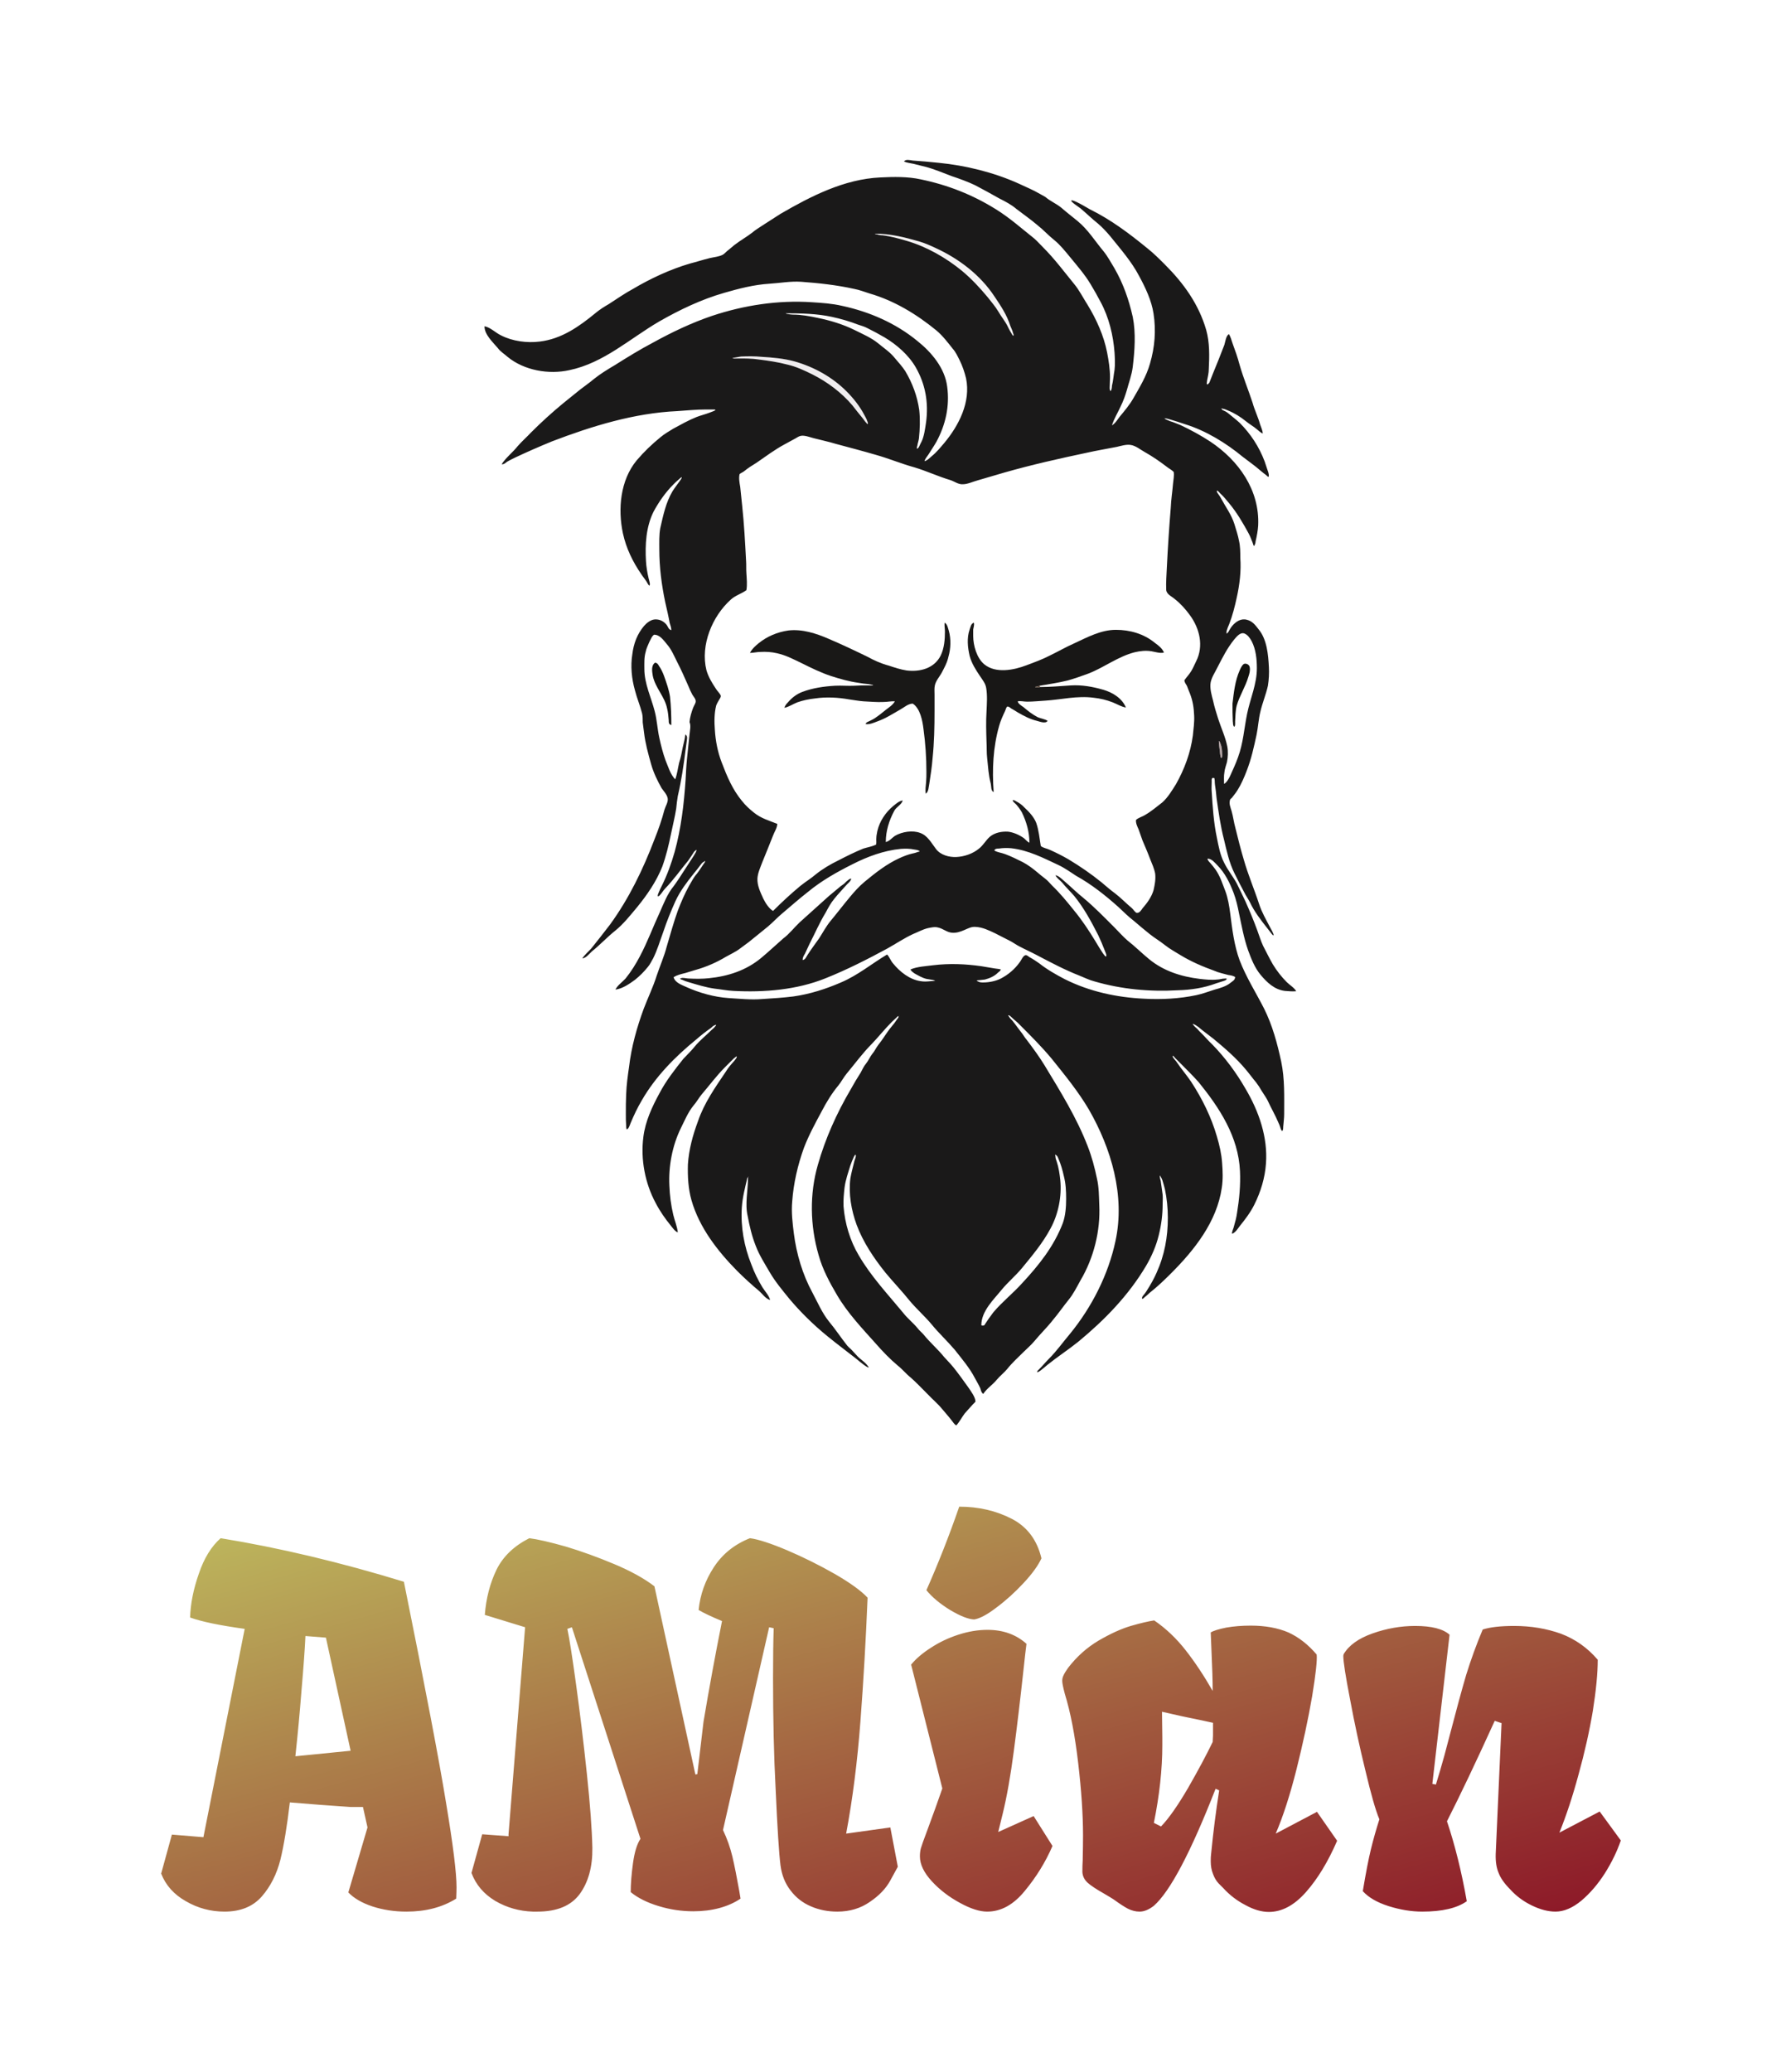 <svg xmlns="http://www.w3.org/2000/svg" version="1.1" xmlns:xlink="http://www.w3.org/1999/xlink" viewBox="0 0 5.481 6.375"><g transform="matrix(1,0,0,1,0.492,4.636)"><rect width="6.375" height="6.375" x="-0.939" y="-4.636" fill="#ffffff"></rect><g clip-path="url(#SvgjsClipPath1002)"><g clip-path="url(#SvgjsClipPath1000b5869b0e-dd64-470b-98da-8a99ba2750d5)"><path d=" M 1.81 -1.012 C 1.812 -1.018 1.811 -1.016 1.808 -1.012 C 1.801 -0.982 1.793 -0.952 1.791 -0.921 C 1.787 -0.861 1.798 -0.801 1.82 -0.746 C 1.829 -0.721 1.841 -0.697 1.855 -0.674 C 1.862 -0.663 1.875 -0.649 1.878 -0.636 C 1.865 -0.639 1.854 -0.655 1.845 -0.663 C 1.821 -0.683 1.798 -0.704 1.776 -0.726 C 1.716 -0.787 1.66 -0.859 1.636 -0.943 C 1.626 -0.978 1.624 -1.016 1.625 -1.053 C 1.628 -1.099 1.64 -1.143 1.656 -1.186 C 1.675 -1.242 1.709 -1.29 1.742 -1.339 C 1.749 -1.351 1.759 -1.362 1.768 -1.372 C 1.77 -1.375 1.777 -1.382 1.775 -1.386 C 1.775 -1.386 1.767 -1.38 1.766 -1.379 C 1.757 -1.37 1.748 -1.361 1.739 -1.352 C 1.713 -1.326 1.691 -1.296 1.667 -1.268 C 1.658 -1.257 1.651 -1.244 1.642 -1.234 C 1.625 -1.213 1.615 -1.188 1.603 -1.164 C 1.577 -1.111 1.565 -1.047 1.568 -0.988 C 1.569 -0.959 1.573 -0.927 1.58 -0.898 C 1.584 -0.881 1.592 -0.862 1.594 -0.844 C 1.585 -0.847 1.578 -0.858 1.573 -0.864 C 1.555 -0.886 1.539 -0.909 1.526 -0.934 C 1.493 -0.995 1.479 -1.069 1.488 -1.138 C 1.494 -1.186 1.515 -1.231 1.538 -1.273 C 1.558 -1.311 1.584 -1.344 1.611 -1.378 C 1.623 -1.391 1.636 -1.403 1.647 -1.417 C 1.662 -1.435 1.681 -1.45 1.697 -1.466 C 1.701 -1.47 1.706 -1.473 1.709 -1.478 C 1.71 -1.478 1.712 -1.482 1.712 -1.482 C 1.711 -1.483 1.708 -1.482 1.707 -1.481 C 1.703 -1.48 1.699 -1.476 1.696 -1.473 C 1.68 -1.462 1.665 -1.45 1.65 -1.437 C 1.585 -1.384 1.525 -1.323 1.483 -1.25 C 1.47 -1.228 1.459 -1.205 1.449 -1.181 C 1.447 -1.176 1.445 -1.17 1.442 -1.165 C 1.442 -1.165 1.439 -1.161 1.437 -1.161 C 1.435 -1.163 1.435 -1.17 1.435 -1.172 C 1.434 -1.184 1.434 -1.196 1.434 -1.208 C 1.434 -1.228 1.434 -1.249 1.435 -1.269 C 1.436 -1.298 1.44 -1.326 1.444 -1.354 C 1.451 -1.414 1.468 -1.475 1.489 -1.532 C 1.502 -1.566 1.518 -1.599 1.529 -1.634 C 1.539 -1.664 1.552 -1.693 1.56 -1.724 C 1.571 -1.761 1.581 -1.798 1.594 -1.834 C 1.604 -1.86 1.615 -1.886 1.629 -1.911 C 1.636 -1.923 1.643 -1.937 1.653 -1.948 C 1.66 -1.957 1.666 -1.967 1.673 -1.977 C 1.674 -1.979 1.679 -1.984 1.678 -1.987 C 1.678 -1.987 1.675 -1.985 1.675 -1.985 C 1.673 -1.984 1.67 -1.982 1.668 -1.98 C 1.66 -1.969 1.651 -1.958 1.643 -1.948 C 1.622 -1.922 1.601 -1.894 1.587 -1.864 C 1.573 -1.833 1.56 -1.801 1.549 -1.768 C 1.539 -1.741 1.531 -1.713 1.518 -1.687 C 1.513 -1.679 1.509 -1.669 1.502 -1.661 C 1.49 -1.646 1.477 -1.633 1.462 -1.621 C 1.444 -1.608 1.424 -1.594 1.402 -1.591 C 1.408 -1.604 1.423 -1.614 1.433 -1.625 C 1.45 -1.646 1.465 -1.67 1.477 -1.693 C 1.501 -1.738 1.518 -1.785 1.539 -1.83 C 1.551 -1.857 1.562 -1.886 1.581 -1.909 C 1.587 -1.917 1.593 -1.926 1.599 -1.935 C 1.611 -1.954 1.624 -1.973 1.636 -1.992 C 1.641 -1.999 1.645 -2.006 1.649 -2.013 C 1.65 -2.015 1.652 -2.019 1.651 -2.021 C 1.651 -2.022 1.644 -2.015 1.644 -2.015 C 1.638 -2.006 1.632 -1.996 1.626 -1.988 C 1.602 -1.959 1.581 -1.929 1.555 -1.902 C 1.549 -1.896 1.545 -1.888 1.539 -1.882 C 1.539 -1.881 1.533 -1.877 1.533 -1.878 C 1.531 -1.879 1.533 -1.885 1.534 -1.887 C 1.537 -1.895 1.541 -1.903 1.545 -1.911 C 1.561 -1.943 1.574 -1.979 1.584 -2.014 C 1.604 -2.086 1.613 -2.162 1.618 -2.238 C 1.619 -2.258 1.62 -2.279 1.622 -2.299 C 1.625 -2.325 1.627 -2.351 1.63 -2.376 C 1.631 -2.388 1.635 -2.403 1.63 -2.414 C 1.631 -2.428 1.636 -2.445 1.641 -2.458 C 1.643 -2.464 1.65 -2.473 1.649 -2.479 C 1.649 -2.485 1.643 -2.492 1.639 -2.498 C 1.634 -2.507 1.63 -2.516 1.626 -2.526 C 1.615 -2.551 1.604 -2.576 1.591 -2.601 C 1.582 -2.619 1.574 -2.638 1.561 -2.653 C 1.55 -2.666 1.539 -2.683 1.521 -2.683 C 1.514 -2.679 1.51 -2.667 1.506 -2.66 C 1.502 -2.65 1.497 -2.641 1.495 -2.63 C 1.49 -2.613 1.491 -2.595 1.491 -2.578 C 1.491 -2.532 1.512 -2.49 1.523 -2.447 C 1.53 -2.42 1.531 -2.393 1.537 -2.366 C 1.542 -2.343 1.548 -2.319 1.556 -2.297 C 1.564 -2.278 1.571 -2.253 1.586 -2.238 C 1.592 -2.254 1.594 -2.272 1.598 -2.289 C 1.603 -2.304 1.606 -2.32 1.609 -2.336 C 1.612 -2.349 1.616 -2.363 1.617 -2.376 C 1.623 -2.372 1.623 -2.367 1.622 -2.36 C 1.621 -2.35 1.619 -2.34 1.618 -2.33 C 1.612 -2.282 1.605 -2.234 1.594 -2.187 C 1.592 -2.174 1.59 -2.161 1.589 -2.148 C 1.585 -2.122 1.578 -2.095 1.573 -2.07 C 1.566 -2.036 1.558 -2.002 1.546 -1.969 C 1.528 -1.924 1.5 -1.883 1.469 -1.845 C 1.448 -1.82 1.427 -1.793 1.401 -1.772 C 1.376 -1.752 1.355 -1.729 1.33 -1.709 C 1.322 -1.702 1.312 -1.688 1.3 -1.687 C 1.308 -1.699 1.319 -1.708 1.328 -1.718 C 1.348 -1.743 1.367 -1.767 1.386 -1.792 C 1.444 -1.872 1.487 -1.961 1.522 -2.053 C 1.534 -2.083 1.545 -2.114 1.553 -2.145 C 1.556 -2.155 1.564 -2.167 1.563 -2.178 C 1.562 -2.19 1.55 -2.202 1.544 -2.211 C 1.531 -2.234 1.519 -2.259 1.512 -2.284 C 1.503 -2.316 1.494 -2.348 1.49 -2.382 C 1.489 -2.392 1.487 -2.403 1.486 -2.413 C 1.486 -2.423 1.486 -2.432 1.484 -2.441 C 1.478 -2.465 1.468 -2.488 1.462 -2.512 C 1.452 -2.547 1.448 -2.587 1.454 -2.623 C 1.458 -2.656 1.469 -2.685 1.49 -2.71 C 1.498 -2.719 1.51 -2.729 1.523 -2.73 C 1.537 -2.731 1.55 -2.725 1.559 -2.714 C 1.564 -2.708 1.565 -2.699 1.574 -2.697 C 1.574 -2.705 1.571 -2.712 1.569 -2.719 C 1.565 -2.741 1.56 -2.762 1.555 -2.784 C 1.544 -2.837 1.537 -2.891 1.537 -2.945 C 1.537 -2.967 1.536 -2.99 1.54 -3.011 C 1.549 -3.05 1.557 -3.09 1.578 -3.125 C 1.585 -3.136 1.593 -3.146 1.6 -3.156 C 1.602 -3.159 1.607 -3.165 1.606 -3.168 C 1.606 -3.168 1.603 -3.166 1.603 -3.166 C 1.601 -3.165 1.599 -3.162 1.596 -3.16 C 1.591 -3.156 1.585 -3.15 1.58 -3.145 C 1.556 -3.121 1.535 -3.091 1.519 -3.061 C 1.496 -3.014 1.493 -2.96 1.496 -2.909 C 1.497 -2.892 1.5 -2.874 1.504 -2.857 C 1.505 -2.852 1.51 -2.839 1.507 -2.834 C 1.507 -2.834 1.504 -2.836 1.504 -2.836 C 1.502 -2.839 1.5 -2.842 1.498 -2.846 C 1.493 -2.854 1.486 -2.862 1.481 -2.87 C 1.455 -2.908 1.435 -2.949 1.425 -2.995 C 1.409 -3.07 1.417 -3.158 1.467 -3.219 C 1.49 -3.246 1.514 -3.269 1.541 -3.291 C 1.553 -3.301 1.567 -3.309 1.58 -3.317 C 1.604 -3.33 1.627 -3.343 1.652 -3.353 C 1.665 -3.358 1.678 -3.361 1.691 -3.366 C 1.695 -3.368 1.7 -3.369 1.704 -3.371 C 1.705 -3.371 1.711 -3.375 1.71 -3.375 C 1.709 -3.376 1.704 -3.376 1.702 -3.376 C 1.695 -3.376 1.687 -3.376 1.68 -3.376 C 1.651 -3.376 1.621 -3.373 1.592 -3.371 C 1.46 -3.365 1.33 -3.325 1.207 -3.278 C 1.168 -3.262 1.129 -3.245 1.091 -3.227 C 1.082 -3.222 1.071 -3.218 1.063 -3.211 C 1.06 -3.209 1.055 -3.206 1.052 -3.208 C 1.066 -3.229 1.086 -3.244 1.101 -3.263 C 1.114 -3.278 1.129 -3.291 1.142 -3.305 C 1.174 -3.337 1.207 -3.367 1.241 -3.395 C 1.258 -3.409 1.276 -3.423 1.293 -3.437 C 1.307 -3.448 1.322 -3.458 1.336 -3.47 C 1.356 -3.486 1.379 -3.5 1.401 -3.513 C 1.439 -3.537 1.478 -3.561 1.518 -3.582 C 1.576 -3.614 1.637 -3.643 1.699 -3.664 C 1.798 -3.697 1.903 -3.713 2.007 -3.706 C 2.038 -3.704 2.069 -3.702 2.099 -3.695 C 2.183 -3.677 2.264 -3.642 2.331 -3.587 C 2.375 -3.552 2.416 -3.503 2.423 -3.446 C 2.431 -3.386 2.418 -3.329 2.39 -3.277 C 2.382 -3.263 2.373 -3.25 2.365 -3.237 C 2.36 -3.23 2.355 -3.224 2.353 -3.217 C 2.362 -3.219 2.368 -3.226 2.375 -3.232 C 2.39 -3.244 2.402 -3.259 2.414 -3.273 C 2.459 -3.327 2.496 -3.399 2.481 -3.472 C 2.476 -3.492 2.47 -3.51 2.461 -3.528 C 2.455 -3.54 2.449 -3.553 2.44 -3.563 C 2.425 -3.582 2.409 -3.603 2.39 -3.619 C 2.329 -3.669 2.26 -3.711 2.184 -3.733 C 2.168 -3.738 2.153 -3.744 2.137 -3.747 C 2.083 -3.759 2.028 -3.765 1.973 -3.769 C 1.94 -3.771 1.908 -3.765 1.876 -3.763 C 1.828 -3.76 1.782 -3.748 1.737 -3.735 C 1.667 -3.715 1.6 -3.683 1.537 -3.647 C 1.446 -3.594 1.366 -3.519 1.26 -3.497 C 1.197 -3.483 1.121 -3.496 1.07 -3.538 C 1.06 -3.547 1.048 -3.554 1.04 -3.565 C 1.025 -3.583 0.999 -3.606 0.999 -3.632 C 1.017 -3.629 1.033 -3.612 1.05 -3.604 C 1.085 -3.586 1.13 -3.58 1.169 -3.585 C 1.236 -3.593 1.29 -3.631 1.341 -3.673 C 1.353 -3.683 1.367 -3.692 1.381 -3.7 C 1.406 -3.716 1.43 -3.733 1.456 -3.747 C 1.51 -3.779 1.57 -3.807 1.631 -3.825 C 1.651 -3.83 1.672 -3.837 1.693 -3.842 C 1.706 -3.845 1.72 -3.846 1.732 -3.852 C 1.739 -3.856 1.744 -3.863 1.75 -3.867 C 1.756 -3.872 1.762 -3.877 1.768 -3.882 C 1.786 -3.896 1.806 -3.907 1.824 -3.921 C 1.833 -3.929 1.844 -3.935 1.854 -3.942 C 1.873 -3.954 1.891 -3.966 1.91 -3.978 C 2.003 -4.032 2.106 -4.085 2.217 -4.09 C 2.257 -4.092 2.302 -4.093 2.342 -4.084 C 2.424 -4.067 2.501 -4.037 2.573 -3.992 C 2.615 -3.966 2.652 -3.933 2.691 -3.902 C 2.7 -3.894 2.709 -3.884 2.718 -3.875 C 2.753 -3.84 2.782 -3.801 2.813 -3.763 C 2.829 -3.744 2.841 -3.72 2.855 -3.698 C 2.882 -3.654 2.905 -3.603 2.915 -3.552 C 2.92 -3.526 2.924 -3.501 2.924 -3.475 C 2.924 -3.464 2.923 -3.453 2.923 -3.442 C 2.923 -3.442 2.923 -3.433 2.926 -3.433 C 2.929 -3.435 2.93 -3.446 2.93 -3.449 C 2.934 -3.465 2.935 -3.481 2.938 -3.498 C 2.94 -3.515 2.939 -3.534 2.938 -3.551 C 2.934 -3.604 2.921 -3.659 2.895 -3.707 C 2.885 -3.726 2.875 -3.744 2.864 -3.762 C 2.846 -3.792 2.823 -3.818 2.801 -3.845 C 2.787 -3.862 2.771 -3.882 2.754 -3.896 C 2.735 -3.911 2.72 -3.928 2.701 -3.943 C 2.68 -3.961 2.658 -3.976 2.636 -3.993 C 2.621 -4.006 2.602 -4.016 2.584 -4.025 C 2.559 -4.039 2.534 -4.053 2.509 -4.066 C 2.486 -4.077 2.461 -4.086 2.437 -4.094 C 2.41 -4.104 2.383 -4.116 2.355 -4.123 C 2.343 -4.126 2.331 -4.129 2.319 -4.132 C 2.31 -4.134 2.299 -4.135 2.29 -4.139 C 2.295 -4.147 2.309 -4.143 2.317 -4.142 C 2.344 -4.14 2.37 -4.138 2.397 -4.135 C 2.479 -4.127 2.565 -4.106 2.641 -4.072 C 2.664 -4.061 2.687 -4.052 2.709 -4.039 C 2.714 -4.036 2.72 -4.033 2.725 -4.03 C 2.74 -4.017 2.758 -4.01 2.774 -3.997 C 2.79 -3.983 2.807 -3.97 2.824 -3.956 C 2.856 -3.93 2.878 -3.894 2.904 -3.863 C 2.917 -3.847 2.927 -3.828 2.938 -3.81 C 2.965 -3.763 2.982 -3.714 2.994 -3.661 C 3.004 -3.611 3 -3.557 2.994 -3.507 C 2.991 -3.482 2.982 -3.459 2.976 -3.436 C 2.971 -3.419 2.965 -3.402 2.957 -3.386 C 2.948 -3.366 2.936 -3.347 2.93 -3.327 C 2.941 -3.334 2.947 -3.345 2.954 -3.354 C 2.969 -3.372 2.984 -3.39 2.995 -3.409 C 3.015 -3.444 3.036 -3.478 3.047 -3.517 C 3.062 -3.568 3.066 -3.619 3.058 -3.671 C 3.052 -3.711 3.033 -3.751 3.014 -3.786 C 2.99 -3.832 2.956 -3.87 2.924 -3.91 C 2.913 -3.923 2.9 -3.937 2.887 -3.948 C 2.868 -3.963 2.851 -3.98 2.833 -3.995 C 2.825 -4.001 2.817 -4.006 2.81 -4.012 C 2.809 -4.013 2.803 -4.018 2.805 -4.019 C 2.807 -4.021 2.818 -4.016 2.82 -4.015 C 2.835 -4.008 2.848 -4 2.862 -3.992 C 2.927 -3.96 2.984 -3.917 3.039 -3.872 C 3.058 -3.857 3.076 -3.839 3.093 -3.822 C 3.151 -3.764 3.197 -3.7 3.22 -3.621 C 3.231 -3.582 3.23 -3.54 3.228 -3.5 C 3.228 -3.488 3.225 -3.477 3.223 -3.466 C 3.223 -3.464 3.221 -3.455 3.222 -3.454 C 3.225 -3.451 3.229 -3.458 3.23 -3.459 C 3.234 -3.468 3.237 -3.478 3.241 -3.487 C 3.253 -3.516 3.265 -3.546 3.276 -3.575 C 3.279 -3.585 3.281 -3.603 3.29 -3.608 C 3.295 -3.6 3.298 -3.589 3.301 -3.58 C 3.309 -3.558 3.317 -3.536 3.323 -3.513 C 3.334 -3.474 3.35 -3.436 3.363 -3.396 C 3.369 -3.374 3.38 -3.352 3.386 -3.33 C 3.389 -3.321 3.394 -3.311 3.394 -3.302 C 3.387 -3.305 3.381 -3.311 3.375 -3.316 C 3.364 -3.325 3.353 -3.331 3.342 -3.34 C 3.326 -3.353 3.307 -3.365 3.287 -3.373 C 3.282 -3.375 3.276 -3.378 3.272 -3.378 C 3.271 -3.379 3.267 -3.379 3.267 -3.379 C 3.266 -3.378 3.27 -3.375 3.271 -3.374 C 3.276 -3.372 3.282 -3.369 3.287 -3.365 C 3.299 -3.355 3.311 -3.346 3.323 -3.335 C 3.357 -3.301 3.383 -3.261 3.4 -3.216 C 3.404 -3.205 3.407 -3.194 3.411 -3.183 C 3.412 -3.18 3.414 -3.172 3.412 -3.169 C 3.411 -3.168 3.406 -3.172 3.406 -3.173 C 3.399 -3.178 3.393 -3.183 3.387 -3.188 C 3.37 -3.203 3.351 -3.216 3.333 -3.23 C 3.281 -3.273 3.219 -3.311 3.154 -3.331 C 3.139 -3.336 3.124 -3.341 3.11 -3.345 C 3.106 -3.346 3.095 -3.35 3.092 -3.348 C 3.091 -3.348 3.097 -3.345 3.097 -3.345 C 3.101 -3.343 3.105 -3.342 3.109 -3.34 C 3.12 -3.337 3.13 -3.332 3.141 -3.328 C 3.173 -3.313 3.204 -3.296 3.233 -3.277 C 3.32 -3.219 3.385 -3.128 3.38 -3.019 C 3.379 -3.003 3.376 -2.987 3.372 -2.97 C 3.372 -2.967 3.371 -2.962 3.369 -2.959 C 3.369 -2.959 3.368 -2.956 3.367 -2.956 C 3.365 -2.958 3.364 -2.964 3.363 -2.966 C 3.359 -2.975 3.356 -2.985 3.351 -2.994 C 3.333 -3.027 3.315 -3.058 3.291 -3.087 C 3.282 -3.098 3.273 -3.109 3.263 -3.118 C 3.262 -3.119 3.255 -3.128 3.253 -3.126 C 3.252 -3.125 3.254 -3.12 3.255 -3.119 C 3.259 -3.113 3.263 -3.108 3.266 -3.102 C 3.28 -3.076 3.298 -3.052 3.307 -3.023 C 3.312 -3.006 3.318 -2.989 3.321 -2.972 C 3.325 -2.955 3.325 -2.937 3.325 -2.92 C 3.328 -2.879 3.323 -2.837 3.314 -2.797 C 3.308 -2.769 3.301 -2.742 3.291 -2.716 C 3.288 -2.709 3.285 -2.702 3.283 -2.695 C 3.283 -2.693 3.282 -2.688 3.283 -2.686 C 3.283 -2.686 3.288 -2.691 3.288 -2.691 C 3.292 -2.698 3.295 -2.704 3.3 -2.71 C 3.311 -2.723 3.327 -2.734 3.345 -2.729 C 3.362 -2.725 3.371 -2.713 3.381 -2.7 C 3.407 -2.669 3.411 -2.622 3.413 -2.583 C 3.414 -2.565 3.413 -2.545 3.41 -2.526 C 3.404 -2.499 3.393 -2.473 3.387 -2.447 C 3.381 -2.423 3.38 -2.399 3.375 -2.375 C 3.367 -2.338 3.359 -2.301 3.345 -2.265 C 3.337 -2.244 3.328 -2.223 3.316 -2.204 C 3.311 -2.196 3.305 -2.189 3.299 -2.181 C 3.297 -2.179 3.293 -2.177 3.293 -2.173 C 3.29 -2.163 3.295 -2.151 3.298 -2.141 C 3.303 -2.124 3.305 -2.106 3.31 -2.088 C 3.318 -2.056 3.326 -2.023 3.336 -1.99 C 3.349 -1.944 3.368 -1.9 3.383 -1.854 C 3.391 -1.829 3.405 -1.805 3.417 -1.782 C 3.42 -1.776 3.424 -1.77 3.426 -1.764 C 3.427 -1.763 3.428 -1.759 3.427 -1.758 C 3.426 -1.757 3.422 -1.762 3.422 -1.762 C 3.417 -1.768 3.413 -1.774 3.408 -1.78 C 3.389 -1.804 3.368 -1.831 3.355 -1.859 C 3.351 -1.867 3.346 -1.874 3.341 -1.883 C 3.329 -1.905 3.318 -1.927 3.307 -1.949 C 3.291 -1.981 3.283 -2.018 3.275 -2.052 C 3.264 -2.094 3.258 -2.138 3.252 -2.18 C 3.251 -2.194 3.249 -2.208 3.247 -2.222 C 3.246 -2.229 3.247 -2.236 3.245 -2.242 C 3.244 -2.242 3.24 -2.243 3.239 -2.242 C 3.236 -2.239 3.237 -2.234 3.237 -2.231 C 3.237 -2.22 3.236 -2.21 3.237 -2.2 C 3.24 -2.153 3.243 -2.105 3.253 -2.058 C 3.258 -2.033 3.263 -2.005 3.275 -1.982 C 3.286 -1.959 3.302 -1.94 3.314 -1.918 C 3.323 -1.9 3.332 -1.881 3.341 -1.862 C 3.354 -1.833 3.366 -1.804 3.377 -1.774 C 3.383 -1.758 3.388 -1.741 3.395 -1.726 C 3.405 -1.707 3.414 -1.688 3.425 -1.669 C 3.437 -1.649 3.452 -1.63 3.468 -1.614 C 3.477 -1.605 3.491 -1.597 3.497 -1.586 C 3.485 -1.585 3.474 -1.586 3.462 -1.587 C 3.43 -1.591 3.407 -1.613 3.387 -1.637 C 3.369 -1.659 3.359 -1.685 3.349 -1.712 C 3.336 -1.749 3.329 -1.788 3.321 -1.826 C 3.317 -1.847 3.312 -1.868 3.305 -1.887 C 3.293 -1.919 3.278 -1.95 3.254 -1.974 C 3.246 -1.982 3.237 -1.994 3.224 -1.994 C 3.225 -1.987 3.23 -1.984 3.234 -1.979 C 3.239 -1.973 3.244 -1.967 3.249 -1.96 C 3.263 -1.94 3.27 -1.917 3.279 -1.894 C 3.287 -1.873 3.291 -1.848 3.294 -1.825 C 3.3 -1.778 3.306 -1.727 3.323 -1.681 C 3.343 -1.629 3.373 -1.582 3.398 -1.533 C 3.424 -1.481 3.439 -1.425 3.451 -1.369 C 3.462 -1.316 3.46 -1.262 3.46 -1.208 C 3.46 -1.195 3.458 -1.181 3.457 -1.168 C 3.457 -1.166 3.457 -1.156 3.453 -1.156 C 3.453 -1.156 3.451 -1.16 3.45 -1.161 C 3.448 -1.167 3.446 -1.174 3.443 -1.18 C 3.433 -1.204 3.42 -1.226 3.409 -1.25 C 3.404 -1.26 3.397 -1.269 3.391 -1.279 C 3.386 -1.288 3.38 -1.297 3.374 -1.305 C 3.363 -1.318 3.353 -1.332 3.342 -1.345 C 3.313 -1.38 3.277 -1.411 3.242 -1.44 C 3.227 -1.452 3.211 -1.463 3.196 -1.476 C 3.193 -1.478 3.183 -1.486 3.178 -1.485 C 3.178 -1.485 3.185 -1.477 3.185 -1.477 C 3.19 -1.473 3.195 -1.468 3.199 -1.463 C 3.213 -1.45 3.225 -1.435 3.239 -1.422 C 3.278 -1.382 3.313 -1.335 3.341 -1.286 C 3.382 -1.217 3.41 -1.137 3.404 -1.056 C 3.401 -1.012 3.388 -0.969 3.368 -0.929 C 3.356 -0.905 3.34 -0.884 3.323 -0.863 C 3.318 -0.856 3.31 -0.844 3.301 -0.84 C 3.299 -0.839 3.299 -0.844 3.3 -0.845 C 3.301 -0.851 3.304 -0.856 3.305 -0.861 C 3.309 -0.875 3.313 -0.889 3.315 -0.904 C 3.322 -0.947 3.326 -0.989 3.324 -1.033 C 3.319 -1.139 3.261 -1.227 3.197 -1.306 C 3.18 -1.325 3.162 -1.343 3.144 -1.361 C 3.138 -1.367 3.132 -1.373 3.126 -1.379 C 3.124 -1.381 3.122 -1.383 3.121 -1.385 C 3.12 -1.385 3.117 -1.388 3.117 -1.388 C 3.116 -1.386 3.118 -1.382 3.119 -1.381 C 3.122 -1.376 3.127 -1.372 3.13 -1.367 C 3.144 -1.346 3.16 -1.328 3.174 -1.307 C 3.208 -1.255 3.236 -1.198 3.253 -1.139 C 3.261 -1.112 3.267 -1.086 3.269 -1.058 C 3.271 -1.033 3.272 -1.006 3.268 -0.981 C 3.253 -0.877 3.184 -0.79 3.112 -0.718 C 3.091 -0.697 3.069 -0.676 3.046 -0.658 C 3.041 -0.653 3.035 -0.648 3.03 -0.644 C 3.028 -0.642 3.026 -0.639 3.023 -0.64 C 3.021 -0.64 3.024 -0.646 3.024 -0.647 C 3.029 -0.653 3.034 -0.659 3.038 -0.666 C 3.049 -0.683 3.059 -0.701 3.067 -0.719 C 3.092 -0.774 3.102 -0.83 3.102 -0.889 C 3.102 -0.919 3.099 -0.948 3.093 -0.977 C 3.091 -0.986 3.088 -0.995 3.085 -1.005 C 3.084 -1.008 3.082 -1.012 3.08 -1.015 C 3.08 -1.016 3.078 -1.019 3.078 -1.019 C 3.076 -1.016 3.079 -1.006 3.08 -1.003 C 3.082 -0.988 3.084 -0.974 3.086 -0.96 C 3.087 -0.95 3.086 -0.94 3.086 -0.931 C 3.086 -0.898 3.082 -0.867 3.074 -0.835 C 3.066 -0.802 3.052 -0.77 3.035 -0.741 C 2.981 -0.65 2.908 -0.575 2.827 -0.508 C 2.796 -0.483 2.762 -0.461 2.731 -0.436 C 2.724 -0.43 2.717 -0.424 2.709 -0.418 C 2.707 -0.417 2.702 -0.413 2.7 -0.414 C 2.699 -0.414 2.701 -0.417 2.701 -0.418 C 2.703 -0.42 2.705 -0.422 2.707 -0.424 C 2.717 -0.434 2.726 -0.445 2.736 -0.455 C 2.76 -0.479 2.779 -0.506 2.801 -0.532 C 2.868 -0.614 2.919 -0.714 2.941 -0.818 C 2.971 -0.957 2.928 -1.102 2.859 -1.222 C 2.826 -1.278 2.785 -1.328 2.744 -1.379 C 2.714 -1.415 2.68 -1.449 2.646 -1.483 C 2.639 -1.491 2.63 -1.497 2.622 -1.505 C 2.62 -1.507 2.614 -1.513 2.611 -1.512 C 2.61 -1.511 2.613 -1.509 2.613 -1.508 C 2.616 -1.503 2.62 -1.499 2.624 -1.495 C 2.633 -1.484 2.641 -1.472 2.649 -1.462 C 2.656 -1.454 2.661 -1.444 2.668 -1.436 C 2.687 -1.411 2.706 -1.385 2.722 -1.359 C 2.771 -1.278 2.821 -1.198 2.855 -1.11 C 2.868 -1.077 2.877 -1.043 2.884 -1.009 C 2.89 -0.983 2.89 -0.956 2.891 -0.929 C 2.895 -0.849 2.874 -0.765 2.833 -0.696 C 2.822 -0.676 2.811 -0.654 2.797 -0.637 C 2.78 -0.616 2.765 -0.594 2.748 -0.574 C 2.73 -0.551 2.709 -0.531 2.691 -0.509 C 2.681 -0.497 2.669 -0.487 2.658 -0.476 C 2.642 -0.46 2.623 -0.443 2.608 -0.424 C 2.598 -0.412 2.585 -0.402 2.575 -0.39 C 2.563 -0.375 2.545 -0.364 2.534 -0.347 C 2.528 -0.351 2.527 -0.357 2.525 -0.364 C 2.52 -0.375 2.514 -0.385 2.508 -0.396 C 2.492 -0.427 2.468 -0.455 2.446 -0.483 C 2.423 -0.51 2.397 -0.534 2.375 -0.561 C 2.354 -0.586 2.329 -0.608 2.308 -0.633 C 2.284 -0.663 2.257 -0.691 2.233 -0.72 C 2.197 -0.765 2.164 -0.814 2.144 -0.868 C 2.128 -0.912 2.119 -0.962 2.125 -1.01 C 2.128 -1.028 2.133 -1.045 2.137 -1.062 C 2.138 -1.067 2.144 -1.079 2.141 -1.083 C 2.14 -1.084 2.136 -1.077 2.136 -1.077 C 2.132 -1.068 2.128 -1.059 2.125 -1.05 C 2.118 -1.027 2.11 -1.005 2.107 -0.981 C 2.105 -0.962 2.103 -0.943 2.104 -0.924 C 2.108 -0.872 2.124 -0.818 2.151 -0.773 C 2.189 -0.708 2.239 -0.655 2.287 -0.597 C 2.3 -0.58 2.318 -0.566 2.332 -0.549 C 2.337 -0.542 2.345 -0.536 2.35 -0.53 C 2.37 -0.505 2.394 -0.485 2.414 -0.46 C 2.423 -0.45 2.433 -0.44 2.442 -0.429 C 2.458 -0.409 2.473 -0.388 2.488 -0.367 C 2.496 -0.355 2.51 -0.337 2.51 -0.323 C 2.498 -0.311 2.488 -0.299 2.477 -0.287 C 2.468 -0.275 2.461 -0.261 2.451 -0.25 C 2.445 -0.253 2.441 -0.26 2.437 -0.265 C 2.427 -0.278 2.417 -0.289 2.407 -0.301 C 2.394 -0.317 2.377 -0.331 2.363 -0.346 C 2.346 -0.363 2.329 -0.381 2.311 -0.397 C 2.297 -0.408 2.285 -0.423 2.271 -0.434 C 2.247 -0.454 2.224 -0.478 2.203 -0.502 C 2.161 -0.549 2.117 -0.595 2.084 -0.651 C 2.061 -0.69 2.039 -0.731 2.027 -0.775 C 2.001 -0.865 1.999 -0.962 2.025 -1.052 C 2.048 -1.133 2.083 -1.211 2.126 -1.284 C 2.136 -1.302 2.146 -1.319 2.157 -1.336 C 2.162 -1.345 2.166 -1.355 2.173 -1.363 C 2.181 -1.373 2.185 -1.384 2.193 -1.394 C 2.2 -1.402 2.204 -1.412 2.211 -1.421 C 2.225 -1.438 2.236 -1.458 2.25 -1.475 C 2.257 -1.483 2.263 -1.491 2.269 -1.5 C 2.27 -1.501 2.275 -1.507 2.273 -1.509 C 2.272 -1.51 2.268 -1.507 2.268 -1.506 C 2.263 -1.501 2.257 -1.496 2.252 -1.491 C 2.231 -1.47 2.212 -1.446 2.191 -1.424 C 2.163 -1.396 2.139 -1.363 2.114 -1.333 C 2.104 -1.321 2.097 -1.307 2.088 -1.296 C 2.068 -1.272 2.051 -1.244 2.037 -1.217 C 2.017 -1.18 1.997 -1.143 1.982 -1.104 C 1.963 -1.051 1.95 -0.995 1.946 -0.939 C 1.943 -0.906 1.947 -0.873 1.951 -0.841 C 1.959 -0.778 1.978 -0.714 2.008 -0.659 C 2.024 -0.629 2.038 -0.596 2.059 -0.57 C 2.079 -0.546 2.096 -0.52 2.115 -0.496 C 2.12 -0.49 2.127 -0.485 2.132 -0.479 C 2.139 -0.472 2.146 -0.463 2.153 -0.457 C 2.164 -0.448 2.175 -0.44 2.182 -0.428 C 2.176 -0.429 2.172 -0.433 2.167 -0.436 C 2.158 -0.443 2.15 -0.449 2.142 -0.456 C 2.113 -0.479 2.083 -0.501 2.055 -0.524 C 2.012 -0.559 1.972 -0.598 1.936 -0.641 C 1.915 -0.667 1.894 -0.692 1.877 -0.721 C 1.862 -0.747 1.845 -0.773 1.834 -0.802 C 1.822 -0.832 1.815 -0.862 1.809 -0.894 C 1.8 -0.932 1.81 -0.973 1.81 -1.012 M 2.128 -1.932 C 2.127 -1.931 2.127 -1.932 2.127 -1.93 C 2.124 -1.922 2.117 -1.918 2.112 -1.912 C 2.1 -1.898 2.087 -1.885 2.076 -1.871 C 2.065 -1.858 2.057 -1.843 2.049 -1.828 C 2.03 -1.797 2.016 -1.764 1.999 -1.731 C 1.994 -1.721 1.99 -1.711 1.985 -1.701 C 1.981 -1.695 1.978 -1.689 1.978 -1.682 C 1.987 -1.683 1.989 -1.692 1.994 -1.699 C 2.005 -1.716 2.017 -1.732 2.029 -1.749 C 2.04 -1.766 2.05 -1.785 2.063 -1.801 C 2.083 -1.825 2.102 -1.85 2.122 -1.874 C 2.136 -1.891 2.152 -1.909 2.169 -1.923 C 2.203 -1.951 2.236 -1.977 2.275 -1.995 C 2.288 -2.001 2.303 -2.007 2.317 -2.01 C 2.323 -2.011 2.328 -2.013 2.334 -2.015 C 2.335 -2.015 2.34 -2.016 2.338 -2.017 C 2.333 -2.021 2.328 -2.021 2.322 -2.022 C 2.308 -2.025 2.294 -2.025 2.28 -2.024 C 2.228 -2.019 2.177 -2 2.132 -1.977 C 2.084 -1.953 2.036 -1.926 1.995 -1.892 C 1.968 -1.871 1.942 -1.848 1.916 -1.826 C 1.9 -1.813 1.886 -1.797 1.87 -1.784 C 1.85 -1.768 1.831 -1.752 1.812 -1.737 C 1.803 -1.73 1.794 -1.724 1.785 -1.717 C 1.772 -1.707 1.756 -1.7 1.742 -1.692 C 1.714 -1.675 1.682 -1.661 1.65 -1.652 C 1.639 -1.649 1.628 -1.645 1.617 -1.642 C 1.605 -1.639 1.591 -1.636 1.581 -1.629 C 1.586 -1.612 1.605 -1.606 1.62 -1.599 C 1.66 -1.581 1.706 -1.568 1.75 -1.565 C 1.784 -1.563 1.819 -1.559 1.854 -1.562 C 1.886 -1.564 1.918 -1.566 1.95 -1.57 C 2 -1.577 2.05 -1.593 2.096 -1.613 C 2.148 -1.635 2.191 -1.671 2.238 -1.699 C 2.245 -1.692 2.249 -1.68 2.256 -1.672 C 2.277 -1.646 2.307 -1.622 2.341 -1.617 C 2.352 -1.615 2.362 -1.616 2.373 -1.617 C 2.376 -1.617 2.383 -1.617 2.386 -1.619 C 2.386 -1.619 2.378 -1.621 2.377 -1.621 C 2.371 -1.622 2.365 -1.623 2.359 -1.624 C 2.346 -1.627 2.333 -1.635 2.322 -1.641 C 2.318 -1.644 2.312 -1.648 2.31 -1.653 C 2.331 -1.662 2.358 -1.663 2.38 -1.666 C 2.43 -1.672 2.479 -1.67 2.528 -1.663 C 2.542 -1.661 2.556 -1.658 2.57 -1.656 C 2.575 -1.655 2.582 -1.655 2.588 -1.653 C 2.586 -1.647 2.583 -1.647 2.579 -1.643 C 2.568 -1.632 2.554 -1.626 2.539 -1.622 C 2.533 -1.621 2.527 -1.621 2.521 -1.62 C 2.52 -1.62 2.514 -1.62 2.514 -1.618 C 2.514 -1.618 2.518 -1.616 2.518 -1.616 C 2.523 -1.613 2.529 -1.613 2.534 -1.613 C 2.552 -1.613 2.572 -1.617 2.588 -1.625 C 2.611 -1.637 2.631 -1.654 2.646 -1.675 C 2.651 -1.681 2.657 -1.698 2.666 -1.697 C 2.67 -1.696 2.673 -1.693 2.676 -1.691 C 2.687 -1.685 2.696 -1.679 2.706 -1.672 C 2.73 -1.653 2.758 -1.637 2.785 -1.623 C 2.861 -1.585 2.944 -1.567 3.029 -1.563 C 3.082 -1.56 3.138 -1.563 3.19 -1.574 C 3.209 -1.578 3.227 -1.585 3.246 -1.591 C 3.261 -1.595 3.282 -1.601 3.295 -1.612 C 3.301 -1.617 3.309 -1.62 3.309 -1.63 C 3.302 -1.634 3.295 -1.635 3.288 -1.636 C 3.274 -1.64 3.258 -1.643 3.245 -1.649 C 3.209 -1.662 3.174 -1.677 3.141 -1.697 C 3.125 -1.707 3.108 -1.716 3.093 -1.728 C 3.078 -1.74 3.061 -1.75 3.046 -1.762 C 3.03 -1.775 3.014 -1.788 2.998 -1.802 C 2.981 -1.815 2.966 -1.83 2.95 -1.845 C 2.911 -1.88 2.867 -1.915 2.82 -1.941 C 2.803 -1.952 2.785 -1.965 2.766 -1.974 C 2.719 -1.996 2.673 -2.02 2.62 -2.026 C 2.607 -2.027 2.595 -2.027 2.582 -2.025 C 2.577 -2.025 2.57 -2.025 2.568 -2.019 C 2.578 -2.013 2.591 -2.012 2.601 -2.008 C 2.62 -2.001 2.638 -1.992 2.656 -1.983 C 2.671 -1.975 2.686 -1.964 2.699 -1.953 C 2.707 -1.946 2.716 -1.939 2.725 -1.932 C 2.733 -1.926 2.739 -1.918 2.746 -1.911 C 2.771 -1.887 2.792 -1.861 2.813 -1.835 C 2.837 -1.806 2.859 -1.773 2.879 -1.74 C 2.886 -1.728 2.894 -1.715 2.902 -1.703 C 2.903 -1.702 2.91 -1.691 2.912 -1.693 C 2.915 -1.696 2.909 -1.708 2.908 -1.711 C 2.902 -1.727 2.895 -1.743 2.888 -1.758 C 2.866 -1.801 2.844 -1.842 2.814 -1.879 C 2.802 -1.893 2.789 -1.905 2.777 -1.92 C 2.77 -1.928 2.761 -1.933 2.756 -1.943 C 2.766 -1.941 2.774 -1.933 2.782 -1.926 C 2.802 -1.909 2.821 -1.89 2.841 -1.874 C 2.875 -1.846 2.907 -1.813 2.938 -1.782 C 2.951 -1.769 2.964 -1.754 2.978 -1.742 C 3.001 -1.724 3.022 -1.703 3.044 -1.685 C 3.089 -1.648 3.143 -1.631 3.2 -1.624 C 3.218 -1.622 3.236 -1.62 3.254 -1.622 C 3.261 -1.622 3.269 -1.625 3.277 -1.625 C 3.278 -1.625 3.283 -1.626 3.283 -1.624 C 3.283 -1.621 3.278 -1.619 3.275 -1.618 C 3.267 -1.615 3.258 -1.613 3.25 -1.61 C 3.213 -1.596 3.172 -1.59 3.133 -1.589 C 3.046 -1.584 2.96 -1.592 2.877 -1.616 C 2.861 -1.62 2.845 -1.628 2.83 -1.634 C 2.784 -1.652 2.741 -1.675 2.697 -1.698 C 2.68 -1.707 2.662 -1.715 2.645 -1.724 C 2.635 -1.729 2.626 -1.736 2.616 -1.741 C 2.601 -1.749 2.586 -1.756 2.571 -1.764 C 2.552 -1.773 2.532 -1.783 2.51 -1.784 C 2.497 -1.785 2.487 -1.779 2.475 -1.774 C 2.463 -1.769 2.452 -1.765 2.438 -1.766 C 2.422 -1.767 2.41 -1.779 2.395 -1.782 C 2.385 -1.785 2.373 -1.782 2.363 -1.78 C 2.347 -1.776 2.333 -1.768 2.318 -1.762 C 2.29 -1.749 2.265 -1.732 2.238 -1.717 C 2.177 -1.684 2.114 -1.652 2.049 -1.626 C 1.96 -1.59 1.86 -1.582 1.765 -1.587 C 1.745 -1.588 1.726 -1.592 1.707 -1.594 C 1.679 -1.598 1.654 -1.606 1.627 -1.614 C 1.62 -1.616 1.614 -1.618 1.608 -1.621 C 1.607 -1.621 1.602 -1.623 1.601 -1.624 C 1.601 -1.626 1.608 -1.627 1.608 -1.627 C 1.615 -1.627 1.623 -1.625 1.63 -1.625 C 1.649 -1.624 1.67 -1.624 1.689 -1.626 C 1.749 -1.632 1.804 -1.65 1.85 -1.688 C 1.873 -1.707 1.895 -1.728 1.918 -1.748 C 1.937 -1.762 1.952 -1.782 1.969 -1.798 C 1.999 -1.825 2.029 -1.852 2.059 -1.879 C 2.071 -1.889 2.083 -1.899 2.095 -1.909 C 2.1 -1.913 2.106 -1.916 2.11 -1.921 C 2.113 -1.924 2.125 -1.935 2.128 -1.932 M 1.805 -2.82 C 1.79 -2.809 1.771 -2.804 1.757 -2.791 C 1.7 -2.74 1.663 -2.651 1.682 -2.574 C 1.688 -2.553 1.699 -2.535 1.711 -2.517 C 1.715 -2.51 1.723 -2.503 1.726 -2.496 C 1.727 -2.493 1.725 -2.489 1.723 -2.486 C 1.719 -2.479 1.715 -2.473 1.712 -2.465 C 1.706 -2.441 1.706 -2.414 1.708 -2.39 C 1.71 -2.356 1.717 -2.321 1.729 -2.29 C 1.745 -2.248 1.762 -2.207 1.791 -2.172 C 1.802 -2.158 1.815 -2.146 1.829 -2.135 C 1.85 -2.118 1.875 -2.111 1.9 -2.101 C 1.9 -2.089 1.891 -2.076 1.887 -2.065 C 1.876 -2.037 1.865 -2.01 1.854 -1.983 C 1.848 -1.967 1.84 -1.95 1.839 -1.933 C 1.838 -1.911 1.848 -1.891 1.857 -1.871 C 1.864 -1.857 1.874 -1.841 1.887 -1.833 C 1.914 -1.86 1.942 -1.886 1.971 -1.91 C 1.987 -1.923 2.004 -1.933 2.019 -1.946 C 2.039 -1.962 2.064 -1.977 2.087 -1.988 C 2.112 -2.001 2.138 -2.014 2.165 -2.025 C 2.178 -2.029 2.191 -2.031 2.204 -2.037 C 2.206 -2.044 2.204 -2.051 2.205 -2.059 C 2.205 -2.065 2.207 -2.072 2.208 -2.079 C 2.215 -2.109 2.233 -2.136 2.257 -2.156 C 2.266 -2.163 2.274 -2.171 2.286 -2.173 C 2.283 -2.16 2.266 -2.153 2.26 -2.141 C 2.244 -2.111 2.234 -2.079 2.234 -2.045 C 2.246 -2.048 2.253 -2.058 2.262 -2.064 C 2.284 -2.077 2.317 -2.082 2.34 -2.073 C 2.363 -2.065 2.375 -2.041 2.389 -2.023 C 2.403 -2.005 2.429 -1.998 2.451 -1.999 C 2.475 -2 2.502 -2.009 2.521 -2.025 C 2.534 -2.035 2.542 -2.051 2.555 -2.062 C 2.57 -2.074 2.59 -2.078 2.61 -2.077 C 2.627 -2.075 2.645 -2.067 2.659 -2.057 C 2.664 -2.053 2.669 -2.046 2.676 -2.043 C 2.676 -2.076 2.667 -2.107 2.653 -2.136 C 2.648 -2.145 2.642 -2.153 2.635 -2.161 C 2.632 -2.164 2.628 -2.167 2.626 -2.17 C 2.626 -2.17 2.624 -2.173 2.625 -2.174 C 2.626 -2.175 2.633 -2.172 2.634 -2.171 C 2.644 -2.166 2.654 -2.159 2.661 -2.151 C 2.675 -2.138 2.69 -2.122 2.697 -2.104 C 2.705 -2.081 2.707 -2.057 2.711 -2.033 C 2.717 -2.027 2.731 -2.025 2.739 -2.021 C 2.759 -2.012 2.777 -2.003 2.796 -1.992 C 2.831 -1.971 2.866 -1.947 2.898 -1.921 C 2.912 -1.909 2.926 -1.897 2.941 -1.886 C 2.959 -1.872 2.974 -1.856 2.991 -1.842 C 2.995 -1.839 3.002 -1.827 3.007 -1.827 C 3.015 -1.827 3.02 -1.835 3.024 -1.841 C 3.038 -1.857 3.052 -1.876 3.058 -1.897 C 3.062 -1.914 3.065 -1.931 3.063 -1.948 C 3.06 -1.964 3.053 -1.979 3.047 -1.994 C 3.04 -2.013 3.032 -2.031 3.024 -2.05 C 3.02 -2.061 3.016 -2.073 3.012 -2.084 C 3.008 -2.093 3.003 -2.103 3.004 -2.113 C 3.011 -2.12 3.024 -2.123 3.033 -2.129 C 3.052 -2.14 3.068 -2.154 3.085 -2.167 C 3.102 -2.182 3.115 -2.204 3.127 -2.223 C 3.153 -2.269 3.172 -2.32 3.179 -2.373 C 3.181 -2.393 3.184 -2.414 3.183 -2.434 C 3.182 -2.458 3.179 -2.479 3.17 -2.502 C 3.167 -2.509 3.164 -2.517 3.161 -2.525 C 3.158 -2.531 3.153 -2.536 3.153 -2.543 C 3.16 -2.553 3.168 -2.561 3.174 -2.571 C 3.18 -2.581 3.184 -2.591 3.189 -2.601 C 3.213 -2.648 3.2 -2.702 3.17 -2.743 C 3.157 -2.761 3.141 -2.779 3.123 -2.793 C 3.114 -2.801 3.098 -2.807 3.097 -2.821 C 3.096 -2.844 3.098 -2.868 3.099 -2.891 C 3.102 -2.952 3.106 -3.013 3.111 -3.074 C 3.112 -3.099 3.116 -3.123 3.118 -3.148 C 3.119 -3.16 3.122 -3.172 3.12 -3.184 C 3.113 -3.191 3.104 -3.195 3.097 -3.201 C 3.076 -3.217 3.054 -3.232 3.031 -3.245 C 3.018 -3.252 3.003 -3.265 2.987 -3.267 C 2.974 -3.269 2.958 -3.264 2.945 -3.261 C 2.915 -3.255 2.884 -3.25 2.853 -3.243 C 2.768 -3.225 2.683 -3.206 2.599 -3.182 C 2.572 -3.174 2.544 -3.166 2.517 -3.158 C 2.502 -3.154 2.486 -3.146 2.471 -3.146 C 2.457 -3.145 2.445 -3.155 2.432 -3.159 C 2.395 -3.17 2.359 -3.187 2.322 -3.198 C 2.282 -3.209 2.244 -3.225 2.205 -3.236 C 2.164 -3.248 2.122 -3.259 2.081 -3.27 C 2.058 -3.277 2.034 -3.282 2.011 -3.288 C 2 -3.291 1.984 -3.297 1.973 -3.295 C 1.967 -3.294 1.961 -3.29 1.956 -3.287 C 1.945 -3.281 1.934 -3.275 1.923 -3.269 C 1.893 -3.253 1.865 -3.232 1.836 -3.212 C 1.823 -3.204 1.81 -3.196 1.798 -3.186 C 1.793 -3.182 1.788 -3.181 1.784 -3.177 C 1.781 -3.164 1.784 -3.15 1.786 -3.138 C 1.788 -3.119 1.79 -3.099 1.792 -3.08 C 1.798 -3.024 1.801 -2.968 1.804 -2.911 C 1.805 -2.898 1.804 -2.885 1.805 -2.872 C 1.806 -2.855 1.808 -2.837 1.805 -2.82 M 1.762 -3.535 C 1.762 -3.534 1.765 -3.534 1.767 -3.533 C 1.771 -3.533 1.776 -3.533 1.781 -3.533 C 1.801 -3.533 1.822 -3.533 1.842 -3.53 C 1.873 -3.526 1.902 -3.522 1.932 -3.514 C 1.958 -3.508 1.984 -3.496 2.008 -3.484 C 2.054 -3.461 2.098 -3.428 2.131 -3.389 C 2.142 -3.375 2.152 -3.362 2.163 -3.349 C 2.167 -3.344 2.17 -3.339 2.174 -3.335 C 2.174 -3.335 2.178 -3.33 2.178 -3.331 C 2.18 -3.333 2.178 -3.338 2.177 -3.34 C 2.175 -3.347 2.171 -3.353 2.168 -3.359 C 2.154 -3.386 2.134 -3.411 2.113 -3.432 C 2.069 -3.476 2.013 -3.507 1.953 -3.524 C 1.92 -3.533 1.886 -3.536 1.852 -3.538 C 1.832 -3.54 1.809 -3.54 1.789 -3.539 C 1.78 -3.538 1.771 -3.535 1.762 -3.535 M 1.926 -3.672 C 1.926 -3.671 1.93 -3.67 1.931 -3.67 C 1.937 -3.669 1.943 -3.668 1.948 -3.668 C 1.974 -3.668 2 -3.663 2.024 -3.658 C 2.063 -3.65 2.103 -3.638 2.139 -3.62 C 2.163 -3.608 2.189 -3.597 2.21 -3.58 C 2.228 -3.565 2.248 -3.552 2.262 -3.534 C 2.273 -3.521 2.285 -3.508 2.294 -3.494 C 2.316 -3.457 2.331 -3.417 2.337 -3.374 C 2.34 -3.345 2.339 -3.316 2.336 -3.287 C 2.335 -3.279 2.332 -3.272 2.331 -3.264 C 2.33 -3.262 2.329 -3.257 2.33 -3.255 C 2.331 -3.255 2.335 -3.259 2.335 -3.259 C 2.338 -3.264 2.34 -3.27 2.343 -3.275 C 2.352 -3.292 2.355 -3.317 2.358 -3.337 C 2.366 -3.397 2.356 -3.454 2.326 -3.506 C 2.304 -3.544 2.267 -3.576 2.23 -3.598 C 2.213 -3.608 2.196 -3.617 2.178 -3.626 C 2.169 -3.631 2.158 -3.634 2.149 -3.637 C 2.123 -3.647 2.096 -3.655 2.068 -3.661 C 2.022 -3.671 1.973 -3.672 1.926 -3.672 M 2.201 -3.917 C 2.201 -3.915 2.205 -3.915 2.207 -3.915 C 2.212 -3.913 2.218 -3.912 2.224 -3.912 C 2.249 -3.909 2.274 -3.902 2.298 -3.895 C 2.36 -3.877 2.419 -3.843 2.468 -3.803 C 2.497 -3.779 2.524 -3.75 2.548 -3.721 C 2.559 -3.707 2.571 -3.693 2.58 -3.678 C 2.589 -3.662 2.602 -3.647 2.61 -3.63 C 2.613 -3.623 2.618 -3.615 2.622 -3.608 C 2.622 -3.607 2.626 -3.602 2.627 -3.603 C 2.628 -3.604 2.627 -3.609 2.626 -3.61 C 2.624 -3.619 2.62 -3.626 2.617 -3.634 C 2.607 -3.666 2.588 -3.695 2.569 -3.723 C 2.525 -3.79 2.459 -3.84 2.387 -3.873 C 2.37 -3.881 2.354 -3.888 2.337 -3.893 C 2.292 -3.906 2.248 -3.917 2.201 -3.917 M 2.275 -1.512 C 2.275 -1.51 2.277 -1.512 2.275 -1.512 M 2.537 -0.558 C 2.546 -0.572 2.555 -0.585 2.565 -0.598 C 2.592 -0.63 2.625 -0.656 2.653 -0.687 C 2.705 -0.743 2.751 -0.8 2.779 -0.873 C 2.787 -0.896 2.789 -0.922 2.789 -0.947 C 2.789 -0.971 2.788 -0.994 2.782 -1.017 C 2.778 -1.035 2.773 -1.053 2.766 -1.069 C 2.764 -1.074 2.763 -1.078 2.759 -1.081 C 2.759 -1.081 2.755 -1.084 2.755 -1.083 C 2.755 -1.083 2.756 -1.079 2.756 -1.078 C 2.756 -1.073 2.758 -1.067 2.76 -1.062 C 2.766 -1.044 2.769 -1.024 2.771 -1.005 C 2.776 -0.955 2.765 -0.9 2.741 -0.856 C 2.717 -0.811 2.685 -0.773 2.653 -0.734 C 2.634 -0.711 2.61 -0.691 2.591 -0.668 C 2.566 -0.637 2.528 -0.602 2.528 -0.558 C 2.531 -0.557 2.534 -0.557 2.537 -0.558 M 3.09 -3.35 C 3.09 -3.348 3.092 -3.35 3.09 -3.35 M 3.275 -2.224 C 3.283 -2.228 3.289 -2.239 3.293 -2.247 C 3.302 -2.267 3.311 -2.286 3.318 -2.306 C 3.334 -2.349 3.337 -2.396 3.346 -2.44 C 3.356 -2.488 3.376 -2.531 3.376 -2.58 C 3.376 -2.607 3.373 -2.638 3.36 -2.663 C 3.355 -2.672 3.348 -2.683 3.337 -2.687 C 3.324 -2.691 3.313 -2.676 3.306 -2.668 C 3.285 -2.642 3.271 -2.614 3.256 -2.585 C 3.248 -2.568 3.234 -2.549 3.233 -2.53 C 3.232 -2.514 3.237 -2.496 3.241 -2.481 C 3.245 -2.462 3.251 -2.443 3.257 -2.424 C 3.266 -2.396 3.279 -2.369 3.285 -2.339 C 3.288 -2.323 3.287 -2.306 3.284 -2.291 C 3.281 -2.28 3.277 -2.27 3.276 -2.259 C 3.274 -2.248 3.275 -2.235 3.275 -2.224 M 3.259 -2.356 C 3.259 -2.343 3.262 -2.329 3.263 -2.315 C 3.264 -2.313 3.264 -2.303 3.267 -2.304 C 3.27 -2.305 3.269 -2.314 3.269 -2.317 C 3.269 -2.327 3.268 -2.338 3.264 -2.348 C 3.263 -2.35 3.262 -2.355 3.259 -2.356 M 3.265 -3.38 C 3.265 -3.379 3.267 -3.38 3.265 -3.38" fill="#1a1919" transform="matrix(1,0,0,1,0,0)" fill-rule="evenodd"></path></g><g clip-path="url(#SvgjsClipPath1000b5869b0e-dd64-470b-98da-8a99ba2750d5)"><path d=" M 1.524 -2.597 C 1.531 -2.596 1.533 -2.592 1.536 -2.587 C 1.543 -2.577 1.548 -2.566 1.552 -2.555 C 1.559 -2.535 1.567 -2.513 1.57 -2.492 C 1.573 -2.463 1.574 -2.434 1.574 -2.405 C 1.566 -2.407 1.566 -2.413 1.566 -2.42 C 1.565 -2.432 1.564 -2.444 1.561 -2.456 C 1.554 -2.492 1.525 -2.519 1.517 -2.556 C 1.515 -2.569 1.511 -2.588 1.524 -2.597" fill="#131210" transform="matrix(1,0,0,1,0,0)" fill-rule="evenodd"></path></g><g clip-path="url(#SvgjsClipPath1000b5869b0e-dd64-470b-98da-8a99ba2750d5)"><path d=" M 1.762 -3.535 C 1.771 -3.535 1.78 -3.538 1.789 -3.539 C 1.809 -3.54 1.832 -3.54 1.852 -3.538 C 1.886 -3.536 1.92 -3.533 1.953 -3.524 C 2.013 -3.507 2.069 -3.476 2.113 -3.432 C 2.134 -3.411 2.154 -3.386 2.168 -3.359 C 2.171 -3.353 2.175 -3.347 2.177 -3.34 C 2.178 -3.338 2.18 -3.333 2.178 -3.331 C 2.178 -3.33 2.174 -3.335 2.174 -3.335 C 2.17 -3.339 2.167 -3.344 2.163 -3.349 C 2.152 -3.362 2.142 -3.375 2.131 -3.389 C 2.098 -3.428 2.054 -3.461 2.008 -3.484 C 1.984 -3.496 1.958 -3.508 1.932 -3.514 C 1.902 -3.522 1.873 -3.526 1.842 -3.53 C 1.822 -3.533 1.801 -3.533 1.781 -3.533 C 1.776 -3.533 1.771 -3.533 1.767 -3.533 C 1.765 -3.534 1.762 -3.534 1.762 -3.535" fill="#806677" transform="matrix(1,0,0,1,0,0)" fill-rule="evenodd" opacity="0.118"></path></g><g clip-path="url(#SvgjsClipPath1000b5869b0e-dd64-470b-98da-8a99ba2750d5)"><path d=" M 1.81 -1.012 C 1.809 -1.012 1.809 -1.012 1.808 -1.012 C 1.811 -1.016 1.812 -1.018 1.81 -1.012" fill="#3a2a45" transform="matrix(1,0,0,1,0,0)" fill-rule="evenodd" opacity="0.973"></path></g><g clip-path="url(#SvgjsClipPath1000b5869b0e-dd64-470b-98da-8a99ba2750d5)"><path d=" M 2.415 -2.72 C 2.424 -2.715 2.425 -2.704 2.428 -2.695 C 2.435 -2.67 2.434 -2.64 2.427 -2.616 C 2.423 -2.597 2.414 -2.581 2.405 -2.564 C 2.398 -2.552 2.388 -2.541 2.385 -2.527 C 2.383 -2.518 2.384 -2.508 2.384 -2.499 C 2.384 -2.482 2.384 -2.465 2.384 -2.448 C 2.384 -2.399 2.383 -2.351 2.378 -2.303 C 2.376 -2.277 2.372 -2.251 2.368 -2.225 C 2.366 -2.216 2.366 -2.199 2.357 -2.194 C 2.355 -2.206 2.357 -2.217 2.358 -2.229 C 2.359 -2.24 2.359 -2.25 2.359 -2.261 C 2.359 -2.305 2.356 -2.349 2.35 -2.393 C 2.347 -2.418 2.34 -2.456 2.317 -2.471 C 2.303 -2.471 2.29 -2.459 2.279 -2.453 C 2.256 -2.44 2.235 -2.426 2.21 -2.417 C 2.199 -2.413 2.185 -2.406 2.172 -2.408 C 2.173 -2.413 2.177 -2.414 2.181 -2.416 C 2.187 -2.419 2.194 -2.422 2.2 -2.426 C 2.212 -2.434 2.222 -2.442 2.233 -2.451 C 2.243 -2.459 2.255 -2.466 2.262 -2.478 C 2.251 -2.479 2.239 -2.476 2.227 -2.476 C 2.207 -2.475 2.187 -2.477 2.166 -2.478 C 2.151 -2.479 2.136 -2.482 2.121 -2.484 C 2.087 -2.49 2.051 -2.492 2.017 -2.487 C 1.998 -2.485 1.979 -2.481 1.962 -2.475 C 1.949 -2.47 1.936 -2.461 1.922 -2.458 C 1.924 -2.465 1.928 -2.47 1.933 -2.475 C 1.945 -2.489 1.959 -2.5 1.977 -2.507 C 2.009 -2.519 2.043 -2.524 2.078 -2.526 C 2.098 -2.527 2.118 -2.525 2.137 -2.526 C 2.151 -2.527 2.165 -2.527 2.179 -2.527 C 2.182 -2.527 2.192 -2.526 2.195 -2.528 C 2.195 -2.529 2.193 -2.529 2.191 -2.529 C 2.188 -2.53 2.184 -2.53 2.181 -2.531 C 2.17 -2.532 2.16 -2.533 2.15 -2.535 C 2.121 -2.539 2.093 -2.547 2.065 -2.556 C 2.035 -2.566 2.006 -2.58 1.978 -2.594 C 1.953 -2.606 1.927 -2.62 1.899 -2.626 C 1.882 -2.63 1.865 -2.631 1.848 -2.63 C 1.837 -2.63 1.827 -2.627 1.816 -2.627 C 1.822 -2.639 1.833 -2.649 1.843 -2.657 C 1.869 -2.678 1.9 -2.691 1.934 -2.696 C 1.977 -2.701 2.02 -2.687 2.059 -2.67 C 2.099 -2.653 2.139 -2.634 2.178 -2.615 C 2.198 -2.604 2.22 -2.594 2.243 -2.588 C 2.261 -2.582 2.279 -2.576 2.298 -2.573 C 2.339 -2.568 2.383 -2.579 2.403 -2.619 C 2.414 -2.642 2.416 -2.668 2.416 -2.693 C 2.416 -2.702 2.414 -2.711 2.415 -2.72" fill="#191817" transform="matrix(1,0,0,1,0,0)" fill-rule="evenodd"></path></g><g clip-path="url(#SvgjsClipPath1000b5869b0e-dd64-470b-98da-8a99ba2750d5)"><path d=" M 1.926 -3.672 C 1.973 -3.672 2.022 -3.671 2.068 -3.661 C 2.096 -3.655 2.123 -3.647 2.149 -3.637 C 2.158 -3.634 2.169 -3.631 2.178 -3.626 C 2.196 -3.617 2.213 -3.608 2.23 -3.598 C 2.267 -3.576 2.304 -3.544 2.326 -3.506 C 2.356 -3.454 2.366 -3.397 2.358 -3.337 C 2.355 -3.317 2.352 -3.292 2.343 -3.275 C 2.34 -3.27 2.338 -3.264 2.335 -3.259 C 2.335 -3.259 2.331 -3.255 2.33 -3.255 C 2.329 -3.257 2.33 -3.262 2.331 -3.264 C 2.332 -3.272 2.335 -3.279 2.336 -3.287 C 2.339 -3.316 2.34 -3.345 2.337 -3.374 C 2.331 -3.417 2.316 -3.457 2.294 -3.494 C 2.285 -3.508 2.273 -3.521 2.262 -3.534 C 2.248 -3.552 2.228 -3.565 2.21 -3.58 C 2.189 -3.597 2.163 -3.608 2.139 -3.62 C 2.103 -3.638 2.063 -3.65 2.024 -3.658 C 2 -3.663 1.974 -3.668 1.948 -3.668 C 1.943 -3.668 1.937 -3.669 1.931 -3.67 C 1.93 -3.67 1.926 -3.671 1.926 -3.672" fill="#989191" transform="matrix(1,0,0,1,0,0)" fill-rule="evenodd" opacity="0.016"></path></g><g clip-path="url(#SvgjsClipPath1000b5869b0e-dd64-470b-98da-8a99ba2750d5)"><path d=" M 2.128 -1.932 C 2.127 -1.93 2.128 -1.931 2.127 -1.93 C 2.127 -1.932 2.127 -1.931 2.128 -1.932" fill="#537175" transform="matrix(1,0,0,1,0,0)" fill-rule="evenodd" opacity="0.459"></path></g><g clip-path="url(#SvgjsClipPath1000b5869b0e-dd64-470b-98da-8a99ba2750d5)"><path d=" M 2.201 -3.917 C 2.248 -3.917 2.292 -3.906 2.337 -3.893 C 2.354 -3.888 2.37 -3.881 2.387 -3.873 C 2.459 -3.84 2.525 -3.79 2.569 -3.723 C 2.588 -3.695 2.607 -3.666 2.617 -3.634 C 2.62 -3.626 2.624 -3.619 2.626 -3.61 C 2.627 -3.609 2.628 -3.604 2.627 -3.603 C 2.626 -3.602 2.622 -3.607 2.622 -3.608 C 2.618 -3.615 2.613 -3.623 2.61 -3.63 C 2.602 -3.647 2.589 -3.662 2.58 -3.678 C 2.571 -3.693 2.559 -3.707 2.548 -3.721 C 2.524 -3.75 2.497 -3.779 2.468 -3.803 C 2.419 -3.843 2.36 -3.877 2.298 -3.895 C 2.274 -3.902 2.249 -3.909 2.224 -3.912 C 2.218 -3.912 2.212 -3.913 2.207 -3.915 C 2.205 -3.915 2.201 -3.915 2.201 -3.917" fill="#816674" transform="matrix(1,0,0,1,0,0)" fill-rule="evenodd" opacity="0.067"></path></g><g clip-path="url(#SvgjsClipPath1000b5869b0e-dd64-470b-98da-8a99ba2750d5)"><path d=" M 2.708 -2.526 C 2.705 -2.525 2.701 -2.524 2.697 -2.523 C 2.696 -2.523 2.694 -2.523 2.694 -2.522 C 2.695 -2.52 2.706 -2.522 2.708 -2.522 C 2.74 -2.522 2.772 -2.525 2.804 -2.527 C 2.837 -2.529 2.871 -2.523 2.902 -2.514 C 2.931 -2.506 2.961 -2.488 2.973 -2.459 C 2.959 -2.461 2.945 -2.47 2.932 -2.475 C 2.914 -2.482 2.894 -2.487 2.874 -2.489 C 2.823 -2.496 2.773 -2.483 2.723 -2.48 C 2.705 -2.479 2.687 -2.477 2.669 -2.477 C 2.659 -2.477 2.649 -2.48 2.64 -2.478 C 2.641 -2.471 2.652 -2.464 2.658 -2.46 C 2.672 -2.448 2.685 -2.438 2.7 -2.43 C 2.71 -2.425 2.723 -2.424 2.732 -2.418 C 2.726 -2.408 2.707 -2.416 2.699 -2.418 C 2.678 -2.423 2.659 -2.433 2.64 -2.444 C 2.634 -2.448 2.627 -2.452 2.62 -2.456 C 2.616 -2.459 2.613 -2.462 2.608 -2.462 C 2.604 -2.459 2.603 -2.452 2.601 -2.448 C 2.594 -2.433 2.587 -2.418 2.583 -2.403 C 2.564 -2.337 2.561 -2.268 2.566 -2.199 C 2.557 -2.202 2.559 -2.217 2.557 -2.225 C 2.55 -2.251 2.549 -2.276 2.546 -2.303 C 2.544 -2.319 2.545 -2.336 2.544 -2.353 C 2.543 -2.384 2.542 -2.416 2.544 -2.447 C 2.545 -2.47 2.547 -2.496 2.543 -2.519 C 2.541 -2.533 2.531 -2.545 2.523 -2.557 C 2.511 -2.575 2.498 -2.595 2.492 -2.618 C 2.486 -2.644 2.483 -2.673 2.492 -2.699 C 2.495 -2.707 2.496 -2.717 2.505 -2.72 C 2.507 -2.713 2.504 -2.706 2.503 -2.699 C 2.503 -2.692 2.503 -2.685 2.503 -2.679 C 2.503 -2.65 2.514 -2.611 2.537 -2.592 C 2.572 -2.563 2.628 -2.574 2.667 -2.589 C 2.691 -2.598 2.716 -2.607 2.739 -2.619 C 2.764 -2.631 2.788 -2.645 2.813 -2.656 C 2.854 -2.675 2.896 -2.698 2.942 -2.698 C 2.985 -2.698 3.028 -2.686 3.062 -2.658 C 3.073 -2.65 3.085 -2.641 3.09 -2.628 C 3.078 -2.625 3.064 -2.63 3.052 -2.632 C 3.034 -2.635 3.017 -2.633 3 -2.629 C 2.949 -2.616 2.907 -2.583 2.859 -2.564 C 2.837 -2.556 2.815 -2.548 2.793 -2.542 C 2.765 -2.535 2.736 -2.531 2.708 -2.526" fill="#181716" transform="matrix(1,0,0,1,0,0)" fill-rule="evenodd"></path></g><g clip-path="url(#SvgjsClipPath1000b5869b0e-dd64-470b-98da-8a99ba2750d5)"><path d=" M 2.708 -2.526 C 2.708 -2.525 2.708 -2.523 2.708 -2.522 C 2.706 -2.522 2.695 -2.52 2.694 -2.522 C 2.694 -2.523 2.696 -2.523 2.697 -2.523 C 2.701 -2.524 2.705 -2.525 2.708 -2.526" fill="#573f2d" transform="matrix(1,0,0,1,0,0)" fill-rule="evenodd"></path></g><g clip-path="url(#SvgjsClipPath1000b5869b0e-dd64-470b-98da-8a99ba2750d5)"><path d=" M 3.259 -2.356 C 3.262 -2.355 3.263 -2.35 3.264 -2.348 C 3.268 -2.338 3.269 -2.327 3.269 -2.317 C 3.269 -2.314 3.27 -2.305 3.267 -2.304 C 3.264 -2.303 3.264 -2.313 3.263 -2.315 C 3.262 -2.329 3.259 -2.343 3.259 -2.356" fill="#8a7375" transform="matrix(1,0,0,1,0,0)" fill-rule="evenodd" opacity="0.647"></path></g><g clip-path="url(#SvgjsClipPath1000b5869b0e-dd64-470b-98da-8a99ba2750d5)"><path d=" M 3.301 -2.471 C 3.305 -2.505 3.309 -2.542 3.323 -2.573 C 3.326 -2.58 3.33 -2.589 3.336 -2.593 C 3.343 -2.596 3.353 -2.591 3.354 -2.583 C 3.356 -2.573 3.353 -2.563 3.35 -2.554 C 3.341 -2.523 3.323 -2.496 3.314 -2.465 C 3.31 -2.45 3.31 -2.432 3.309 -2.416 C 3.309 -2.414 3.31 -2.4 3.306 -2.4 C 3.305 -2.4 3.305 -2.402 3.304 -2.403 C 3.302 -2.407 3.303 -2.412 3.302 -2.416 C 3.301 -2.434 3.301 -2.453 3.301 -2.471" fill="#12120e" transform="matrix(1,0,0,1,0,0)" fill-rule="evenodd"></path></g></g><g><path d=" M 0.881 0.913 Q 0.913 1.105 0.913 1.171 Q 0.913 1.184 0.912 1.206 Q 0.848 1.246 0.759 1.246 Q 0.703 1.246 0.654 1.23 Q 0.606 1.214 0.58 1.187 L 0.639 0.987 L 0.625 0.924 L 0.586 0.924 Q 0.495 0.918 0.4 0.91 Q 0.387 1.02 0.371 1.086 Q 0.354 1.153 0.314 1.199 Q 0.273 1.246 0.199 1.246 Q 0.135 1.246 0.08 1.214 Q 0.025 1.183 0.004 1.129 L 0.037 1.009 L 0.134 1.017 L 0.261 0.376 Q 0.145 0.36 0.093 0.341 Q 0.095 0.277 0.12 0.206 Q 0.144 0.135 0.187 0.097 Q 0.457 0.141 0.751 0.231 Q 0.85 0.721 0.881 0.913 M 0.587 0.751 L 0.511 0.403 L 0.448 0.398 Q 0.445 0.461 0.436 0.564 Q 0.428 0.667 0.417 0.768 L 0.587 0.751 M 2.271 1.108 Q 2.268 1.113 2.248 1.15 Q 2.228 1.187 2.185 1.216 Q 2.142 1.246 2.085 1.246 Q 2.041 1.246 2.004 1.23 Q 1.966 1.214 1.941 1.181 Q 1.916 1.149 1.91 1.104 Q 1.903 1.049 1.895 0.869 Q 1.887 0.719 1.887 0.527 Q 1.887 0.434 1.889 0.374 L 1.875 0.371 L 1.733 0.995 Q 1.752 1.035 1.762 1.077 Q 1.772 1.12 1.783 1.182 L 1.787 1.206 Q 1.759 1.225 1.722 1.235 Q 1.685 1.245 1.642 1.245 Q 1.587 1.245 1.535 1.229 Q 1.482 1.213 1.449 1.186 Q 1.449 1.148 1.456 1.097 Q 1.463 1.046 1.479 1.022 L 1.268 0.371 L 1.254 0.376 Q 1.263 0.417 1.281 0.548 Q 1.299 0.679 1.314 0.821 Q 1.329 0.962 1.331 1.05 Q 1.332 1.137 1.292 1.192 Q 1.252 1.246 1.162 1.246 L 1.157 1.246 L 1.148 1.246 Q 1.085 1.244 1.032 1.213 Q 0.979 1.181 0.959 1.127 L 0.992 1.008 L 1.073 1.014 L 1.073 1.008 L 1.124 0.371 L 1 0.333 Q 1.006 0.256 1.036 0.194 Q 1.066 0.133 1.137 0.097 Q 1.176 0.102 1.25 0.123 Q 1.323 0.145 1.399 0.177 Q 1.475 0.209 1.522 0.245 L 1.648 0.824 L 1.654 0.823 L 1.673 0.662 Q 1.699 0.507 1.73 0.352 Q 1.682 0.332 1.658 0.318 Q 1.665 0.247 1.705 0.186 Q 1.745 0.125 1.816 0.097 Q 1.854 0.102 1.93 0.134 Q 2.005 0.166 2.077 0.207 Q 2.148 0.248 2.178 0.28 Q 2.17 0.475 2.156 0.66 Q 2.142 0.846 2.112 1.006 L 2.248 0.987 L 2.271 1.108 M 2.432 0.318 Q 2.479 0.346 2.506 0.347 Q 2.532 0.343 2.575 0.31 Q 2.618 0.278 2.658 0.235 Q 2.698 0.192 2.713 0.159 Q 2.693 0.074 2.621 0.037 Q 2.549 0 2.46 0 Q 2.414 0.133 2.359 0.257 Q 2.385 0.289 2.432 0.318 M 2.342 1.051 Q 2.345 1.04 2.362 0.995 Q 2.389 0.922 2.408 0.867 L 2.312 0.486 Q 2.335 0.458 2.373 0.434 Q 2.411 0.409 2.457 0.394 Q 2.503 0.379 2.547 0.379 Q 2.619 0.379 2.667 0.422 Q 2.664 0.444 2.658 0.5 Q 2.643 0.638 2.628 0.752 Q 2.613 0.866 2.594 0.944 L 2.58 1.001 L 2.689 0.952 L 2.747 1.044 Q 2.715 1.118 2.662 1.182 Q 2.61 1.246 2.546 1.246 Q 2.511 1.246 2.462 1.219 Q 2.412 1.192 2.376 1.153 Q 2.339 1.113 2.339 1.076 Q 2.339 1.062 2.342 1.051 M 3.623 1.028 Q 3.581 1.125 3.527 1.186 Q 3.473 1.247 3.413 1.247 Q 3.379 1.247 3.341 1.226 Q 3.302 1.206 3.272 1.173 Q 3.269 1.17 3.258 1.159 Q 3.247 1.147 3.241 1.13 Q 3.234 1.113 3.234 1.091 Q 3.234 1.077 3.235 1.07 Q 3.245 0.968 3.26 0.873 L 3.249 0.868 Q 3.134 1.162 3.059 1.228 Q 3.036 1.246 3.015 1.246 Q 2.997 1.246 2.979 1.237 Q 2.962 1.228 2.936 1.209 Q 2.927 1.203 2.903 1.189 Q 2.871 1.171 2.855 1.157 Q 2.84 1.143 2.839 1.124 Q 2.839 1.104 2.84 1.088 Q 2.841 1.041 2.841 1.011 Q 2.841 0.916 2.826 0.788 Q 2.811 0.66 2.785 0.576 Q 2.777 0.546 2.777 0.536 Q 2.777 0.527 2.781 0.519 Q 2.785 0.51 2.795 0.496 Q 2.835 0.444 2.889 0.412 Q 2.944 0.38 2.988 0.367 Q 3.033 0.354 3.06 0.35 Q 3.114 0.387 3.157 0.442 Q 3.2 0.497 3.24 0.567 Q 3.24 0.522 3.236 0.436 L 3.234 0.387 Q 3.247 0.379 3.282 0.372 Q 3.317 0.366 3.357 0.366 Q 3.424 0.366 3.473 0.387 Q 3.521 0.409 3.56 0.455 Q 3.563 0.48 3.546 0.584 Q 3.528 0.688 3.498 0.808 Q 3.468 0.927 3.434 1.006 L 3.561 0.939 L 3.623 1.028 M 3.164 0.866 Q 3.211 0.784 3.24 0.724 Q 3.241 0.706 3.241 0.704 L 3.241 0.665 Q 3.2 0.656 3.146 0.645 L 3.084 0.631 L 3.085 0.71 L 3.085 0.734 Q 3.085 0.845 3.059 0.973 L 3.081 0.984 Q 3.116 0.948 3.164 0.866 M 3.961 0.968 Q 3.998 1.078 4.022 1.214 Q 3.977 1.246 3.885 1.246 Q 3.835 1.246 3.781 1.229 Q 3.728 1.212 3.702 1.183 Q 3.716 1.099 3.727 1.054 Q 3.738 1.009 3.753 0.962 Q 3.736 0.922 3.71 0.812 Q 3.683 0.702 3.663 0.594 Q 3.642 0.486 3.642 0.459 L 3.643 0.454 Q 3.667 0.413 3.732 0.39 Q 3.797 0.367 3.863 0.367 Q 3.939 0.367 3.969 0.394 L 3.916 0.853 L 3.927 0.855 Q 3.939 0.816 3.953 0.766 Q 3.966 0.716 3.972 0.694 Q 3.999 0.59 4.02 0.518 Q 4.042 0.447 4.071 0.378 Q 4.105 0.367 4.168 0.367 Q 4.245 0.367 4.312 0.391 Q 4.378 0.416 4.425 0.471 Q 4.425 0.533 4.41 0.628 Q 4.394 0.723 4.366 0.824 Q 4.339 0.924 4.307 1.003 L 4.431 0.938 L 4.496 1.027 Q 4.479 1.077 4.447 1.128 Q 4.415 1.178 4.375 1.212 Q 4.334 1.246 4.295 1.246 Q 4.261 1.246 4.222 1.227 Q 4.183 1.208 4.156 1.178 Q 4.129 1.151 4.12 1.127 Q 4.11 1.104 4.111 1.069 L 4.129 0.666 L 4.108 0.659 Q 4.022 0.848 3.961 0.968" fill="url(#gradient-3677a322-6115-43c7-a635-10f1cca5a355)" fill-rule="nonzero"></path></g><g></g></g><defs><clipPath id="SvgjsClipPath1002"><path d=" M 0.999 -4.144 h 2.498 v 3.894 h -2.498 Z"></path></clipPath><clipPath id="SvgjsClipPath1000b5869b0e-dd64-470b-98da-8a99ba2750d5"><path d=" M 0.999 -4.144 L 3.497 -4.144 L 3.497 -0.25 L 0.999 -0.25 Z"></path></clipPath><linearGradient id="gradient-3677a322-6115-43c7-a635-10f1cca5a355" y1="0" x1="0" y2="1" x2="1"><stop stop-color="#bfbe5f" offset="0"></stop><stop stop-color="#8c1627" offset="1"></stop></linearGradient></defs></svg>